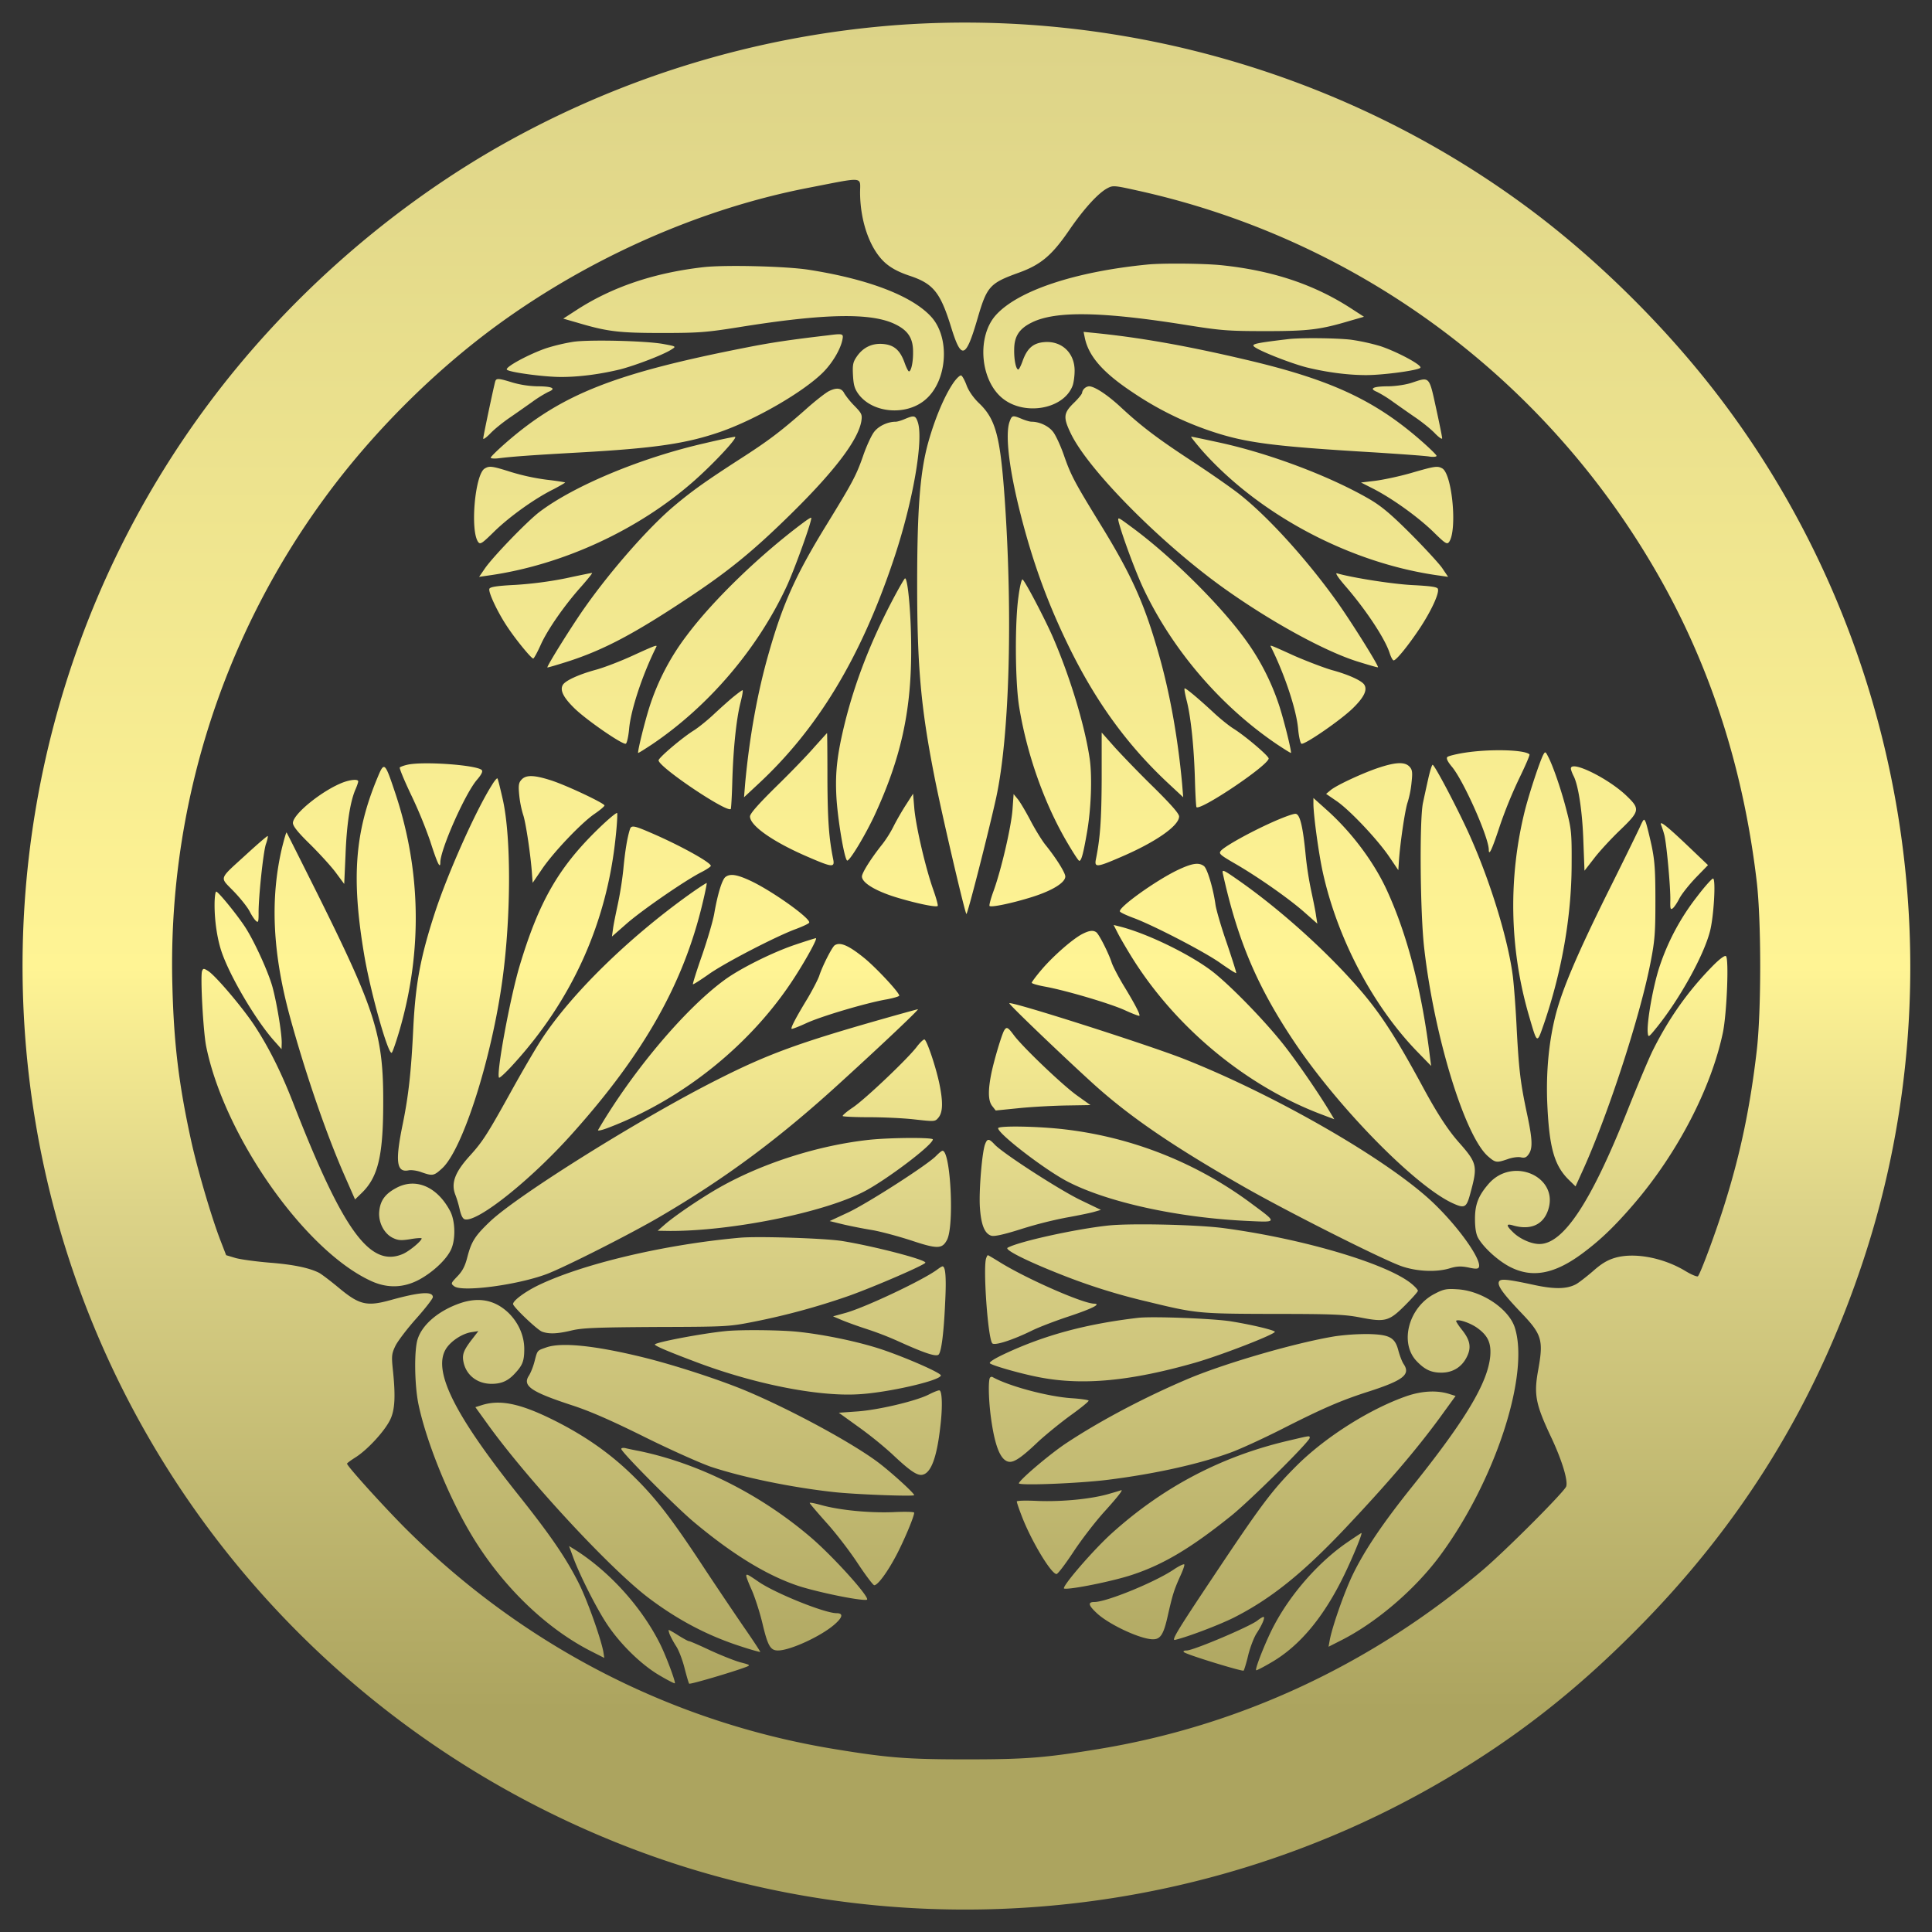 <svg xmlns="http://www.w3.org/2000/svg" xmlns:xlink="http://www.w3.org/1999/xlink" width="2048" height="2048" viewBox="0 0 2048 2048">
  <rect x="0" y="0" width="2048" height="2048" fill="#333333" stroke="none"/>
  <defs>
    <style>
      .cls-1 {
        fill-rule: evenodd;
        fill: url(#linear-gradient);
      }
    </style>
    <linearGradient id="linear-gradient" x1="1024.438" y1="23.938" x2="1024.438" y2="2024.25" gradientUnits="userSpaceOnUse">
      <stop offset="0" stop-color="#dcd388"/>
      <stop offset="0.501" stop-color="#fff494"/>
      <stop offset="0.629" stop-color="#dcd388"/>
      <stop offset="0.894" stop-color="#aca45f"/>
      <stop offset="1" stop-color="#aca45f"/>
    </linearGradient>
  </defs>
  <path id="Фигура_1_копия" data-name="Фигура 1 копия" class="cls-1" d="M955.223,26.247A1006.5,1006.5,0,0,0,517.174,162.034c-113.517,67-216.75,159.505-295.856,265.644C67.655,633.631-.376,892.16,31.662,1148.71c45.09,361.31,283,668.66,622.761,804.84,284.187,114.04,612.077,88.94,877.287-67.2,74.55-43.88,136.45-92.11,199.74-155.55,114.5-114.25,194.01-243.51,244.24-396.3,101.45-308.53,44.1-653.235-151.69-911.566-54.78-72.34-125.58-143.1-197.37-197.454C1435.99,81.392,1195.11,9.842,955.223,26.247ZM911.714,204.332c0.2,30.833,10.68,60.283,26.9,74.514,6.131,5.337,13.844,9.487,24.919,13.243,25.907,8.5,33.224,17.591,44.891,55.342,10.68,34.59,15.43,32.811,27.89-10.08,9.88-33.8,12.85-37.158,43.5-48.227,23.54-8.5,35.21-18.381,53.4-44.867,15.82-23.125,31.25-39.925,40.94-44.867,5.54-2.965,7.51-2.767,31.44,2.57,237.91,52.377,441.22,205.162,559.28,420.405q77.13,140.828,97.3,311.894c4.95,41.507,4.95,138.361,0,179.861-6.72,58.11-17.01,107.72-33.03,159.11-9.09,29.85-26.3,76.3-29.26,79.66-0.8.79-6.73-1.59-13.25-5.54-23.54-14.23-54.19-19.96-74.56-14.03-8.11,2.37-14.44,6.13-23.54,14.23-6.92,5.93-15.03,12.25-17.99,13.83-9.69,5.14-22.75,5.34-43.91.8-30.25-6.53-36.39-6.92-37.77-3.36-1.58,4.15,4.55,12.65,23.34,32.41,22.54,23.52,24.12,29.25,18.19,61.87-4.55,25.49-2.57,35.57,14.24,71.15,11.27,24.11,17.6,45.06,15.62,51.39-1.78,5.53-63.68,67.6-88.79,88.94-118.07,100.01-257.69,165.04-407.4,189.55-56.56,9.29-76.73,10.87-139.62,10.87s-83.061-1.58-139.622-10.87c-172.648-28.26-330.662-109.7-455.847-234.81-23.336-23.52-61.109-65.22-61.109-67.79,0-.6,4.351-3.76,9.69-7.12,12.657-8.3,30.06-27.28,35.993-39.33,5.142-10.48,5.933-25.1,2.769-54.36-1.384-13.44-.989-16.01,2.769-23.91,2.373-4.94,12.261-17.99,21.952-28.86,9.888-11.07,17.8-21.35,17.8-22.93,0-6.32-13.25-5.53-43.508,2.77-26.7,7.51-34.213,5.73-57.154-13.44-8.108-6.72-17.007-13.44-19.776-15.02-10.482-5.34-27.489-8.9-52.8-10.87-14.239-1.19-30.456-3.36-35.993-4.94l-9.889-2.97-6.328-16.4c-9.691-25.3-24.721-76.69-31.247-107.13-12.657-58.31-17.8-100.8-19.381-161.09A835.637,835.637,0,0,1,343.537,528.678c50.43-69.178,116.483-135.194,184.91-185,97.7-70.957,213.981-122.346,327.893-144.483C917.45,187.333,911.714,186.74,911.714,204.332Zm304.556,76.1c-76.73,7.511-137.25,27.672-160.58,53.564-19.98,22.137-17.01,67.2,5.73,87.165,22.94,20.16,65.86,13.242,75.55-12.255,1.18-3.162,2.17-10.278,2.17-16.01,0-18.974-13.84-31.822-32.23-30.24-11.67.988-18,6.522-22.74,19.567-1.78,5.139-3.96,9.487-4.75,9.487-2.37,0-4.55-10.08-4.35-20.951,0-14.231,5.34-22.334,18.59-28.857,25.31-12.65,75.35-11.661,166.12,2.965,34.81,5.534,42.72,6.127,82.07,6.127,45.69,0,57.75-1.581,89.59-11.068l14.44-4.151-13.45-8.7c-39.55-25.694-84.05-40.518-138.83-46.053C1274.61,279.242,1232.29,278.846,1216.27,280.427ZM745.79,283.2c-52.21,5.929-97.1,20.951-135.271,45.855l-13.448,8.7,14.437,4.151c31.84,9.487,43.9,11.069,89.587,11.069,39.355,0,47.266-.593,82.072-6.127,90.774-14.627,140.809-15.615,166.123-2.965,13.25,6.522,18.59,14.626,18.59,28.857,0.2,10.871-1.978,20.951-4.351,20.951-0.791,0-2.967-4.348-4.747-9.487-4.746-13.045-11.074-18.58-22.743-19.568-11.47-.988-21.16,3.558-27.884,13.44-3.956,5.732-4.549,8.7-3.956,19.766,0.594,10.673,1.78,14.428,6.131,20.358,15.426,20.16,51.221,22.73,71.195,4.941,22.745-19.963,25.705-65.027,5.735-87.164s-66.646-40.124-129.931-50.006C833.4,282.206,768.731,280.625,745.79,283.2ZM1150.02,358.5c4.15,19.172,18.99,36.368,50.23,57.121a343,343,0,0,0,83.06,41.309c36.99,12.453,65.27,16.208,175.22,22.73,27.3,1.779,52.81,3.558,56.96,4.349,3.96,0.593,7.32.2,7.32-.791s-7.72-8.5-17.01-16.6c-49.44-43.088-96.51-64.632-186.29-85.583-62.1-14.626-112.14-23.323-157.23-27.869l-13.64-1.383Zm-272.914-2.965c-38.96,4.546-60.121,7.709-85.039,12.65-140.413,27.473-196.38,49.61-254.919,100.407-9.3,8.1-17.007,15.614-17.007,16.6,0,0.79,3.757,1.186,8.5.593,14.437-1.779,32.434-3.163,85.435-6.128,80.885-4.546,113.714-9.487,149.707-21.939,37.774-13.243,87.61-42.1,108.573-62.853,9.889-9.883,18.392-24.114,20.568-34.392C894.311,353.559,893.916,353.361,877.106,355.535Zm488.474,3.953c-33.22,3.953-38.56,5.139-36.58,7.511,3.16,3.953,38.56,17.986,56.36,22.532,21.16,5.139,43.31,8.1,62.89,8.1,18,0,54.58-4.941,57.35-7.708,2.57-2.57-23.93-16.8-42.12-22.928a218.186,218.186,0,0,0-31.64-6.918C1416.21,358.3,1378.83,357.907,1365.58,359.488Zm-757.434,2.767a206.241,206.241,0,0,0-28.676,6.72c-18.194,6.128-44.7,20.359-42.124,22.928,2.769,2.767,39.355,7.708,57.352,7.708,19.578,0,41.728-2.964,62.889-8.1,16.612-4.349,46.079-15.615,54.385-21.149,4.944-3.162,4.944-3.162-8.9-5.732C684.681,361.267,625.549,359.883,608.146,362.255Zm403.834,41.7c-9.69,13.045-20.764,38.74-28.279,66.015-8.5,31.229-11.471,70.562-11.471,150.018,0,85.583,3.956,130.055,17.8,200.617,7.318,38.344,33.031,148.239,34.411,148.239s24.13-89.339,31.64-123.73c14.04-65.226,17.6-192.909,8.9-317.034-4.74-66.016-9.49-84-27.49-101-5.53-5.337-10.68-12.65-12.85-18.579-1.98-5.337-4.55-10.08-5.74-10.476S1014.75,400.4,1011.98,403.96Zm-486.895,0c-1.385,4.348-12.855,58.505-12.855,60.877,0,1.383,3.56-1.186,7.713-5.535s13.25-11.661,20.172-16.405,17.6-12.254,23.731-16.6a131.385,131.385,0,0,1,17.4-10.87c8.9-3.558,4.351-5.93-12.064-5.93a103.915,103.915,0,0,1-25.709-3.953C528.842,401,526.271,400.8,525.085,403.96Zm972.015,1.581c-6.13,2.174-16.81,3.755-24.72,3.953-17.01,0-21.56,2.372-12.66,5.93a131.456,131.456,0,0,1,17.4,10.87c6.13,4.349,16.81,11.86,23.74,16.6s16.01,12.057,20.17,16.405,7.71,6.72,7.71,5.337c0-1.581-2.97-16.208-6.53-32.415C1514.9,398.623,1515.49,399.414,1497.1,405.541Zm-347.67,6.325a7.808,7.808,0,0,0-2.38,4.546c0,1.186-3.95,6.127-8.9,10.871-10.87,10.673-11.27,15.219-2.96,32.415,18.79,38.937,96.9,117.6,164.14,165.236,49.05,34.787,104.82,65.226,139.03,76.1,12.07,3.756,22.15,6.721,22.35,6.325,1.19-1.186-29.86-50.8-44.89-71.55-31.45-43.681-71.59-87.955-101.65-111.673-8.71-6.918-31.45-22.73-50.43-35.182-36.79-24.113-53.6-36.763-76.74-58.307-13.84-12.65-26.89-21.149-32.63-21.149A8.206,8.206,0,0,0,1149.43,411.866Zm-270.742,2.767c-3.56,1.779-15.228,10.871-25.71,20.358-25.907,22.73-38.366,32.217-68.822,51.785-35.2,22.73-50.627,33.6-69.811,49.808-26.3,22.137-66.053,67.2-93.938,106.732-13.25,18.579-41.135,63.249-40.146,64.237,0.395,0.2,11.273-2.965,24.127-7.116,36.389-12.056,67.834-28.659,122.417-64.829,44.1-29.055,70.206-50.2,109.561-88.746,47.859-46.843,73.371-80.247,76.733-100.6,0.989-6.72.395-8.1-7.318-16.01A86.343,86.343,0,0,1,895.1,417.2C892.333,411.273,886.994,410.482,878.688,414.633Zm80.688,29.45c-3.56,1.581-8.109,2.965-9.889,2.965-8.5,0-18.194,4.546-22.94,10.871-2.769,3.557-8.109,15.021-11.668,25.5-7.318,20.951-11.471,28.462-38.367,72.34-32.631,52.971-46.474,83.607-61.307,135.589-12.261,42.3-20.765,90.13-25.314,139.147l-1.186,14.627,14.437-13.441c63.68-58.9,109.363-134.6,144.17-238.565,20.37-60.482,32.038-127.288,25.512-145.868C970.451,440.328,968.868,440.13,959.376,444.083Zm110.744,3.162c-4.74,13.836-.39,50.2,11.67,97.64,13.65,53.564,29.86,97.443,53.6,145.275,28.47,56.923,61.5,101.79,104.42,141.518l14.43,13.441-1.18-14.627c-4.55-49.017-13.06-96.849-25.32-139.147-14.83-51.982-28.67-82.618-61.3-135.589-26.9-43.878-31.05-51.389-38.37-72.34-3.56-10.476-8.9-21.94-11.67-25.5-4.75-6.325-14.44-10.871-22.94-10.871-1.78,0-6.53-1.384-10.28-2.965C1073.29,439.932,1072.69,440.13,1070.12,447.245ZM747.372,469.778C679.539,485.2,608.146,515.04,571.559,542.909c-13.052,10.08-47.859,46.053-57.154,59.1l-6.526,9.487,9.493-1.383c78.512-10.871,159.991-48.425,219.321-101.2,21.952-19.568,46.277-46.053,42.321-45.855C777.432,463.058,763.193,466.022,747.372,469.778Zm526.448,7.313c61.11,68.98,158.02,120.172,251.76,133.02l9.49,1.383-6.53-9.685c-3.76-5.139-18.79-21.544-33.42-36.17-20.37-20.358-30.65-29.055-43.51-36.566-41.53-24.113-105.6-48.424-159.59-60.086-15.43-3.36-28.68-6.127-29.27-6.127C1261.96,462.86,1267.1,469.185,1273.82,477.091ZM513.812,496.658c-10.284,5.93-15.623,65.819-6.922,77.875,2.176,2.965,4.153,1.582,17.206-11.266,16.019-15.614,42.915-34.984,63.087-44.867,6.724-3.558,12.063-6.72,11.866-6.918-0.4-.4-9.295-1.779-19.579-2.964a232.116,232.116,0,0,1-37.575-8.1C521.327,493.891,518.756,493.694,513.812,496.658ZM1495.12,501.6c-12.46,3.557-29.47,7.115-37.58,8.1l-14.83,1.779,12.86,6.523c20.76,10.673,47.26,29.845,63.28,45.262,13.05,12.848,15.03,14.231,17.21,11.266,8.9-12.254,3.36-72.34-7.32-78.072C1523.6,493.694,1521.03,494.089,1495.12,501.6ZM852.385,553.385c-46.079,34.193-96.114,82.42-124.2,119.974a252.307,252.307,0,0,0-39.751,76.1c-4.746,15.022-12.063,44.076-12.063,48.622,0,0.593,6.526-3.557,14.634-8.894,60.121-40.519,111.935-101.2,142.786-167.411,8.5-18.184,27.687-71.55,26.105-72.933C859.505,548.443,856.143,550.617,852.385,553.385Zm333.435-.2c3.56,14.033,17.79,52.773,26.3,70.759,30.85,65.225,82.07,124.916,141.8,165.237,8.1,5.337,14.63,9.487,14.63,8.894,0-4.546-7.32-33.6-12.06-48.622a252.507,252.507,0,0,0-39.75-76.1c-27.89-36.961-78.52-86.571-118.86-115.824C1184.83,547.85,1184.63,547.85,1185.82,553.187ZM599.444,613.075a400.971,400.971,0,0,1-53,6.918c-19.776.988-26.9,2.174-27.687,4.151-1.384,3.558,9.3,26.09,19.579,41.111,9.1,13.638,24.918,32.811,26.9,32.811,0.791,0,4.351-6.523,7.91-14.429,7.318-16.4,25.71-42.693,43.706-62.656,6.724-7.708,11.669-13.835,10.68-13.637C626.736,607.344,614.079,609.913,599.444,613.075Zm826.656,8.1c21.75,25.1,42.12,55.738,47.07,71.352,1.38,4.151,3.16,7.511,4.15,7.511,2.77,0,15.43-15.614,27.69-34,12.26-18.579,20.96-37.356,19.18-41.9-0.79-1.977-7.91-2.965-27.49-3.953-21.55-1.186-62.89-7.709-79.5-12.452C1415.03,607.146,1418.59,612.482,1426.1,621.179Zm-481.161,17.2c-22.15,42.5-38.366,84.2-49.046,126.7-8.306,33.6-10.679,52.97-9.3,79.06,1.187,22.73,8.109,64.83,11.273,67.992,1.978,2.175,19.381-26.683,29.467-48.424,27.291-59.3,38.366-108.313,38.564-172.55,0.2-36.566-3.362-78.073-6.526-78.073C958.782,613.075,952.256,624.342,944.939,638.375Zm134.681-5.93c-3.96,27.671-3.56,90.92.79,117.208,8.11,49.215,25.71,99.419,48.85,139.937,7.31,12.65,13.84,22.928,14.83,22.928,2.17,0,4.15-7.116,7.91-28.66,4.55-24.9,5.93-59.691,3.16-79.258-5.14-35.38-20.96-87.56-39.35-129.857-8.9-20.161-29.27-58.9-31.84-60.482C1082.98,613.668,1081,621.772,1079.62,632.445ZM670.442,695.1c-12.46,5.732-29.863,12.452-38.564,14.824-18.2,4.941-32.434,11.464-35.2,16.01-3.362,5.534.4,13.242,11.866,24.508,12.262,12.255,51.221,39.135,54.781,37.949,1.187-.4,2.769-7.313,3.56-15.614,1.78-20.556,14.437-58.307,28.873-87.164C696.942,683.242,693.778,684.428,670.442,695.1Zm676.748-9.487c14.44,28.857,27.1,66.608,28.88,87.164,0.79,8.3,2.37,15.219,3.56,15.614,3.56,1.186,42.51-25.694,54.78-37.949,11.47-11.266,15.22-18.974,11.86-24.508-2.57-4.349-16.81-10.871-34.41-15.615-8.11-2.372-25.91-9.092-39.55-15.022C1346.2,683.439,1346.01,683.439,1347.19,685.614Zm-88.99,58.109c4.35,17.789,7.51,48.622,8.5,83.607,0.4,15.021,1.19,27.671,1.58,28.264,4.16,4.151,76.54-44.472,76.54-51.587,0-2.767-25.12-24.114-37.58-31.822-4.94-3.162-14.24-10.673-20.76-16.8-14.44-13.441-28.88-25.695-30.66-25.695C1255.03,729.69,1256.22,736.015,1258.2,743.723Zm-481.163-4.744c-4.747,3.954-14.042,12.255-20.568,18.382S740.648,771,735.7,774.161c-12.459,7.709-37.575,29.055-37.575,31.823,0,7.115,72.381,55.737,76.535,51.587,0.395-.593,1.186-13.243,1.582-28.265,0.988-34.984,4.153-65.818,8.5-83.606,1.977-7.709,3.164-14.034,2.373-14.034S781.981,735.026,777.037,738.979Zm85.83,53.366c-7.318,8.5-25.71,27.474-40.74,42.1-18.788,18.58-27.094,28.067-27.094,31.032,0,9.882,24.919,27.276,61.9,43.088,25.116,10.871,28.082,11.266,26.3,2.372-4.548-22.335-5.933-41.507-6.13-84.793,0-27.078-.2-49.018-0.4-49.018S870.382,784.044,862.867,792.345Zm304.953,33.4c-0.2,43.681-1.58,62.655-6.13,85.188-1.78,8.894,1.19,8.5,26.3-2.372,36.98-15.812,61.9-33.206,61.9-43.088,0-2.965-8.3-12.452-27.09-31.032-15.03-14.626-33.42-33.8-41.14-42.3l-13.84-15.615v49.216Zm385.05-27.869c-9.1,1.383-17.6,3.558-18.59,4.546-1.39,1.383,0,4.546,4.55,10.08,12.26,14.231,39.35,75.108,39.35,88.35,0,7.116,3.56-.593,11.87-25.892a475.6,475.6,0,0,1,20.37-49.808c6.52-13.441,11.47-24.707,10.87-25.5C1616.15,794.717,1579.76,793.729,1552.87,797.88Zm83.06,2.174c-3.76,7.313-14.24,38.937-19.18,57.912a417.427,417.427,0,0,0,3.75,217.814c9.3,31.82,8.51,31.42,16.42,8.69,18.59-54.55,28.87-112.854,29.07-167.011,0.2-33.4-.2-38.344-5.14-57.319-5.34-21.346-14.44-48.029-19.78-58.11C1638.3,796.5,1637.91,796.5,1635.93,800.054ZM431.542,810.727c-3.56.791-7.12,2.174-7.713,2.767-0.791.593,4.549,13.441,11.668,28.462a478.487,478.487,0,0,1,20.568,49.808c7.317,22.928,10.679,30.043,10.679,22.533,0-13.638,26.1-72.736,38.762-87.56,4.944-5.732,6.526-9.092,5.142-10.476C505.308,810.925,447.956,806.774,431.542,810.727Zm1030.948,2.767c-16.61,5.337-45.68,18.777-52.01,24.114l-4.75,3.953,11.27,7.708c14.04,9.685,43.31,40.716,55.77,59.1l9.5,14.033,0.59-8.894c1.19-18.975,6.52-55.145,9.29-63.051a105.12,105.12,0,0,0,4.16-21.149c1.18-10.673.79-13.44-2.18-16.6C1489.38,807.565,1480.09,807.762,1462.49,813.494ZM399.9,824.958c-23.732,57.121-27.49,105.744-14.042,185.992,6.527,39.73,25.908,108.51,29.467,104.95,0.989-.99,4.944-12.45,8.7-25.5,23.732-82.81,22.15-167.8-4.746-248.839C407.81,807.169,407.415,806.774,399.9,824.958Zm1114.21,0c-1.78,7.906-4.36,19.765-5.74,26.288-3.76,18.184-2.97,117.01,1.38,154.164,10.68,93.49,42.92,198.45,67.44,220.19,8.11,7.11,9.3,7.11,20.97,3.16,4.74-1.78,10.87-2.57,13.84-1.98,4.15,0.99,6.13.2,8.5-3.36,4.35-6.12,3.96-15.61-1.58-41.7-7.12-33.4-8.7-46.25-11.07-89.34-0.99-21.74-2.97-47.63-4.16-57.32-4.74-37.552-22.74-97.44-44.49-146.656-11.47-26.287-38.37-77.677-40.55-77.677C1517.86,810.727,1515.89,817.25,1514.11,824.958ZM1665.2,814.68c0,1.186,1.18,4.546,2.77,7.709,5.14,9.684,9.49,38.146,10.48,69.771l1.18,30.833,10.29-13.242c5.73-7.511,18.19-20.951,27.49-29.846,20.96-20.16,21.36-22.334,6.72-36.368C1704.75,824.958,1665.2,805.588,1665.2,814.68ZM552.772,826.539c-2.967,3.163-3.362,6.128-2.373,16.208a108.856,108.856,0,0,0,4.153,20.951c2.768,7.708,8.306,44.471,9.492,64.434l0.594,7.709,9.69-14.231c12.261-18.184,41.531-48.82,55.374-58.5,6.131-4.151,11.075-8.3,11.075-9.29,0-2.372-42.717-22.532-58.143-27.078C565.626,821.4,557.32,821.4,552.772,826.539Zm-31.247,5.534c-17.206,27.079-46.87,93.687-60.516,135.392-15.426,47.435-20.568,75.3-22.941,122.935-2.175,45.46-4.944,70.57-11.075,100.81-8.306,40.12-6.724,51.98,6.131,49.41,2.769-.59,8.9.2,13.646,1.98,11.866,4.15,13.052,3.95,21.754-3.96,21.952-19.76,53-117.4,64.273-201.6,8.9-66.215,9.1-148.438.4-188.561-2.769-12.255-5.34-22.928-5.933-23.323C526.865,824.563,524.1,827.725,521.525,832.073Zm-157.619-2.767c-21.951,8.3-53.4,33.6-53.4,43.088,0,3.361,5.537,10.278,18.788,23.126,10.283,10.278,22.545,23.718,27.093,30.043l8.5,11.464L366.28,906c1.186-31.822,4.746-55.342,10.283-68.585,1.78-3.953,3.165-8.1,3.165-9.092C379.728,825.749,372.015,826.342,363.906,829.306Zm597.052,22.928c-3.955,5.93-9.888,16.207-13.25,22.73a121.646,121.646,0,0,1-12.262,19.765c-11.866,14.824-21.754,30.438-21.754,34.391,0,6.523,13.844,15.022,35.2,21.742,20.568,6.325,43.311,11.266,45.09,9.487,0.594-.592-1.582-8.5-4.746-17.393-8.306-23.52-18.194-66.411-19.974-85.385l-1.384-16.208Zm112.332,6.127c-1.39,18.184-11.87,63.644-20.17,86.374-2.97,8.1-4.75,15.022-4.16,15.614,1.78,1.779,24.33-2.964,45.09-9.487,21.36-6.72,35.21-15.219,35.21-21.742,0-3.953-9.69-19.567-21.56-34.193-3.36-4.349-10.28-15.417-15.23-24.9s-11.07-19.766-13.45-22.73l-4.55-5.535Zm318.99-5.732c0.2,12.452,5.54,51.983,9.89,71.748,15.43,70.364,53.2,142.113,100.47,190.733l14.43,14.82-1.18-8.89c-8.31-68.98-23.54-128.473-45.09-175.91-13.85-30.833-38.17-63.248-64.87-86.966l-13.65-12.255v6.72ZM632.669,880.1c-40.938,40.123-61.7,76.491-81.875,143.887-10.086,33.8-25.116,115.23-21.754,118.4,0.593,0.59,7.119-5.34,14.437-13.44,62.889-68.59,99.871-150.614,109.166-241.929,1.384-12.452,1.977-23.719,1.582-25.1C653.829,860.733,644.139,868.837,632.669,880.1Zm715.511-8.3c-24.13,10.87-49.44,25.1-53.79,29.845-2.77,3.162-1.58,4.348,14.44,13.638,23.73,13.638,57.74,37.356,74.16,51.982l13.45,11.859-1.39-8.5c-0.59-4.743-2.97-16.207-4.94-25.5a365.382,365.382,0,0,1-5.94-37.554c-2.96-31.228-6.13-44.471-10.68-44.867C1371.32,862.314,1360.05,866.465,1348.18,871.8Zm389.6,6.127c-2.77,5.929-18.39,37.949-34.81,70.759-30.85,62.462-46.47,99.022-53.59,125.9-7.32,28.07-10.49,60.09-9.3,92.9,1.98,48.03,7.12,67.4,22.55,82.81l7.51,7.32,6.53-14.43c26.7-57.91,61.7-164.64,72.97-222.95,4.55-23.127,5.15-31.626,5.15-65.227,0-31.427-.6-42.1-3.96-58.307-2.37-10.871-5.14-21.94-6.13-24.707C1742.72,867.255,1742.52,867.453,1737.78,877.929Zm23.33-2.767c0.79,2.174,2.18,6.127,2.97,9.289,2.37,7.313,6.92,57.319,6.53,70.167-0.2,9.092.19,10.08,2.76,8.1,1.59-1.383,4.75-6.127,6.93-10.475,2.37-4.546,10.08-14.231,17.2-21.742l13.05-13.44L1788.8,896.31C1765.46,874.173,1758.34,868.837,1761.11,875.162Zm-1093.437,4.15c-2.967,9.488-5.142,23.521-6.922,42.3a370.117,370.117,0,0,1-5.933,37.356c-1.977,9.29-4.351,20.556-4.944,25.3l-1.186,8.5L664.9,978.533c17.206-14.823,62.3-45.855,78.908-54.156,5.34-2.767,9.691-5.732,9.691-6.523,0-3.755-34.214-22.532-63.878-35.182C671.826,874.964,669.057,874.569,667.673,879.312ZM298.842,899.077c-12.657,54.157-9.888,111.473,8.7,179.473,16.216,59.09,37.97,122.54,57.351,166.81l11.471,26.09,6.724-6.52c17.4-16.6,22.94-38.94,23.138-93.49,0.4-73.52-7.515-98.82-69.811-224.136-17.6-35.182-32.235-64.434-32.631-64.829C303.391,881.882,301.215,889.59,298.842,899.077Zm-37.18,6.128c-30.456,27.869-29.071,23.915-14.041,39.53,7.119,7.313,14.634,16.8,17.008,21.346,2.175,4.349,5.339,9.092,6.921,10.278,2.176,1.977,2.571.593,2.571-8.1-0.2-16.8,4.944-65.028,7.713-73.329,1.582-4.349,2.373-8.3,1.978-8.7S273.528,894.334,261.662,905.205ZM1248.11,922.4c-23.33,11.267-63.28,39.926-60.91,43.879,0.79,1.186,6.92,3.953,13.65,6.523,20.37,7.313,77.32,36.758,93.54,48.618,8.5,5.93,15.62,10.48,16.02,10.08s-4.16-14.62-9.89-31.62c-5.93-17-11.27-35.38-12.06-40.914-2.38-17.2-8.71-38.345-12.27-40.914C1270.66,913.9,1263.54,915.087,1248.11,922.4Zm48.06,3.163c15.82,71.747,36.78,120.767,76.34,179.667,47.06,69.97,128.35,152.59,167.7,170.37,12.66,5.74,14.44,4.55,18.59-11.26,7.71-28.46,7.12-31.43-12.66-53.76-11.47-13.05-22.94-30.64-38.17-58.9-29.86-55.15-46.47-80.45-71.78-108.71-34.81-39.14-82.47-81.435-124.6-110.687C1297.16,922.2,1295.38,921.412,1296.17,925.563Zm-527.242,4.151c-3.559,2.964-8.108,17.788-11.668,37.949-1.186,7.708-7.119,27.671-12.854,44.467-5.933,16.8-10.284,30.84-9.889,31.23s7.515-4.15,16.019-10.08c16.217-11.86,73.173-41.306,93.543-48.619,6.724-2.57,12.855-5.337,13.646-6.523,2.373-3.953-37.576-32.612-60.912-43.879C781.388,926.946,774.07,925.76,768.928,929.714ZM1799.08,950.269a246.187,246.187,0,0,0-39.75,73.921c-6.92,20.56-13.84,59.89-12.65,70.56,0.59,5.34.79,5.14,10.08-6.32,23.93-29.85,49.05-75.11,55.77-100.805,4.16-15.219,6.53-56.33,3.36-56.33C1814.71,931.3,1806.99,939.794,1799.08,950.269ZM730.76,948.1c-64.669,46.251-124.987,105.345-156.234,152.985-6.922,10.47-21.952,36.37-33.62,57.51-24.127,43.49-29.269,51.59-42.717,66.42-16.019,17.59-20.37,29.25-15.426,41.7a116.588,116.588,0,0,1,4.549,15.42c1.582,6.72,3.362,10.08,5.735,10.47,13.843,2.77,70.4-42.49,113.912-91.31,75.744-84.6,117.67-158.91,137.842-244.1,2.769-11.266,4.549-20.753,4.351-21.149C748.756,935.841,740.45,941.177,730.76,948.1ZM227.449,959.361c0,16.8,2.769,35.38,7.119,48.619,8.5,25.9,36.389,73.33,55.968,95.27l7.91,8.9,0.2-6.92c0-10.67-5.34-42.69-9.888-59.3-4.746-16.8-20.172-50.4-29.863-64.629-9.294-13.836-27.687-36.171-29.664-36.171C228.24,945.13,227.449,951.653,227.449,959.361Zm957.381,29.648c2.37,4.744,9.09,16.211,14.83,25.5,46.28,74.51,121.23,136.77,201.72,167.01l13.05,4.94-4.55-7.51c-12.26-20.55-35.99-54.94-49.83-72.34-19.98-25.1-53.8-59.89-73.18-75.5-23.33-18.58-71.39-42.1-100.86-49.216l-5.53-1.384Zm-36.98.791c-10.09,4.941-30.86,23.12-43.12,37.36-6.13,7.11-11.07,13.83-11.07,14.62s5.93,2.57,13.45,3.96c22.15,3.95,69.61,17.98,85.23,25.1,8.11,3.75,15.03,6.32,15.43,5.93,1.18-1.19-4.95-12.85-17.01-32.62-5.34-8.89-10.88-19.56-12.26-23.52-3.17-10.08-13.65-30.633-16.42-32.412C1158.72,985.847,1154.57,986.44,1147.85,989.8Zm-304.958,11.66c-24.127,8.1-58.934,25.5-75.15,37.55-41.531,30.44-97.1,96.26-133.689,158.72-0.989,1.38,3.362.59,11.075-2.37,79.7-30.44,152.476-89.34,197.764-160.3,12.657-19.76,23.93-40.517,21.952-40.517C864.053,994.543,853.967,997.706,842.892,1001.46Zm41.926,0.59c-2.768,1.78-13.25,22.34-16.414,32.42-1.384,3.95-6.922,14.63-12.261,23.72-12.262,20.16-18.2,31.42-17.008,32.41,0.395,0.4,7.317-2.17,15.425-5.93,16.217-7.51,64.472-21.74,85.435-25.3,7.317-1.38,13.25-3.16,13.25-3.95,0-3.36-24.721-29.85-37.18-39.93C899.453,1002.05,890.554,998.3,884.818,1002.05Zm930.092,22.54c-25.32,25.89-45.29,53.96-62.3,87.75-4.35,8.5-16.41,37.36-27.09,64.04-38.57,97.45-68.23,142.51-93.74,142.31-8.9,0-21.36-5.73-28.28-12.85-7.32-7.11-6.93-9.09.79-6.72,17.6,4.95,30.65-.39,36.19-14.82,14.04-36.37-37.18-59.69-63.09-28.66-10.48,12.26-13.84,21.55-13.84,36.37,0,9.29.99,15.81,3.16,19.96,5.54,10.08,20.96,24.31,34.02,31.03,23.53,12.06,47.26,7.71,77.32-14.82,18.59-13.84,33.82-28.46,53.99-51.98,46.48-54.16,82.07-123.14,94.34-181.84,4.15-20.36,6.52-78.87,3.16-80.84C1828.16,1012.53,1822.42,1016.88,1814.91,1024.59ZM214.2,1029.33c-1.978,5.34,1.186,64.04,4.35,79.85,19.184,94.68,104.025,215.84,174.231,248.45,17.6,8.3,35,7.71,51.617-1.19,14.239-7.7,28.28-20.75,33.422-31.23,5.34-10.67,4.944-30.63-.593-41.3-13.844-26.29-36.982-35.98-57.748-24.32-11.272,6.13-16.216,13.05-17.4,23.92-1.384,11.86,4.944,24.11,14.239,28.66,5.735,2.77,8.9,2.96,18.788,1.38,6.526-1.18,11.866-1.38,11.866-.79,0,2.77-13.448,13.84-20.172,16.61-34.807,14.62-63.483-25.3-116.286-160.89-12.657-32.42-25.907-58.9-41.333-82.23-12.854-19.17-40.344-51.58-48.452-56.92C215.979,1026.37,215.385,1026.37,214.2,1029.33Zm855.731,34.19c0,1.78,57.74,56.93,88.4,84.8,38.76,35.18,84.24,66.21,158.8,108.9,46.87,26.88,150.11,78.87,169.09,85.19,16.22,5.53,36.78,6.33,50.83,1.98,7.31-2.18,11.66-2.37,19.57-.79,7.92,1.78,10.29,1.58,11.08-.4,2.97-7.91-21.36-42.3-48.25-67.99-47.07-45.07-166.92-114.24-264.61-152.79C1216.07,1107.2,1069.93,1060.56,1069.93,1063.52Zm-132.111,16.01c-91.169,25.9-123.8,37.76-177.592,65.03-80.1,40.32-210.422,121.75-240.482,150.02-16.217,15.42-19.974,21.35-24.325,37.95-2.373,9.49-5.142,14.82-10.482,20.36-7.119,7.51-7.317,7.7-3.362,10.67,8.5,6.32,67.043-1.38,98.092-13.05,19.183-7.31,88.4-42.29,119.449-60.48,70.6-41.31,128.35-84.2,194.6-145.07,42.321-38.55,80.886-75.11,79.3-75.11C972.428,1069.85,956.607,1074.2,937.819,1079.53Zm126.371,13.25c-2.77,5.53-10.09,29.84-13.25,44.67-3.76,18.57-3.56,29.64.99,35.18l3.56,4.54,25.51-2.57c14.04-1.38,36.59-2.57,50.23-2.76l24.72-.4-13.84-9.88c-15.43-10.87-57.94-51.59-67.24-64.04C1068.15,1088.43,1066.96,1088.03,1064.19,1092.78Zm-92.157,16.6c-9.1,12.25-54.781,55.74-68.031,64.63-6.527,4.35-11.273,8.5-10.68,9.09,0.791,0.6,13.251,1.19,28.083,1.19,14.634,0,36.389.99,48.254,2.37,21.557,2.37,21.557,2.37,25.314-2.17,4.549-5.74,4.747-16.61.791-35.78-3.757-17.98-13.25-46.05-15.821-46.84C978.954,1101.67,975.4,1105.03,972.033,1109.38Zm86.027,86.57c0,5.93,48.85,43.48,72.78,56.13,41.73,21.94,116.28,38.55,190.25,42.1,33.62,1.58,33.42,2.38,5.73-18.18a411.474,411.474,0,0,0-198.55-78.86C1099.59,1193.78,1058.06,1193.18,1058.06,1195.95ZM921.8,1208.2c-53.594,5.74-112.923,24.51-158.8,50.41-19.183,10.87-46.672,29.45-57.945,39.13l-7.91,6.92,13.052,0.2c64.472,0.19,160.981-18.98,204.489-41.12,22.941-11.46,74.162-50,74.162-55.93C988.843,1205.64,944.939,1205.83,921.8,1208.2Zm122.42,4.75c-3.17,8.3-6.53,48.23-5.54,66.01,1.19,19.57,5.14,29.06,12.46,31.04,3.36,0.79,13.84-1.59,30.65-6.92a438.621,438.621,0,0,1,47.86-12.26c12.26-2.17,25.71-4.94,29.86-6.12l7.52-2.18-21.36-10.28c-21.95-10.47-82.86-49.8-91.37-59.09C1048.37,1206.82,1046.59,1206.62,1044.22,1212.95Zm-51.62,12.06c-8.306,9.09-71.788,49.8-92.751,59.88l-20.37,9.49,13.646,3.36c7.515,1.78,21.358,4.55,31.049,6.13,9.492,1.58,28.28,6.72,41.728,11.07,27.885,9.29,32.829,9.09,37.968-.6,7.91-15.22,3.76-94.47-4.744-94.47C998.138,1219.87,995.369,1222.24,992.6,1225.01Zm182.14,74.11c-35,3.76-94.93,17-106.59,23.53-3.76,1.97,19.57,13.83,56.16,28.26a645.96,645.96,0,0,0,91.96,28.86c52.01,12.65,54.19,12.84,133.49,13.04,62.89,0,75.75.59,92.16,3.76,26.3,5.14,30.46,4.15,47.27-12.65,7.71-7.71,13.84-14.63,13.84-15.62s-2.77-4.15-6.33-7.11c-25.31-21.35-114.9-48.03-199.34-59.3C1269.47,1298.14,1197.68,1296.56,1174.74,1299.12Zm-389.595,12.85c-80.886,7.12-169.682,28.27-216.354,51.39-13.251,6.72-24.919,15.42-24.919,18.98,0,2.96,25.512,27.27,30.654,29.25,7.515,2.77,16.612,2.37,32.038-1.39,11.272-2.56,26.105-3.16,89.587-3.55,73.964-.2,76.93-0.4,102.838-5.54a740.557,740.557,0,0,0,101.453-27.67c27.489-9.88,80.49-32.81,80.49-34.98,0-3.36-55.176-17.59-88.2-22.93C873.941,1312.56,804.328,1310.39,785.145,1311.97Zm260.255,21.74c-3.56,9.29,1.78,85.59,6.53,90.33,2.57,2.57,21.56-3.56,41.73-13.44,7.12-3.56,24.13-10.08,37.77-14.63,25.71-8.5,36.59-13.83,28.28-14.03-11.67-.2-69.22-25.3-98.49-43.09-7.31-4.54-13.64-8.3-14.04-8.3S1046,1331.93,1045.4,1333.71Zm-51.613,11.86c-14.239,10.87-75.546,39.93-97.1,46.06l-13.645,3.75,9.294,3.95c5.142,2.18,16.613,6.33,25.71,9.29a337.223,337.223,0,0,1,35.2,13.64c27.094,12.26,39.157,16.21,41.728,13.64,2.967-2.97,5.537-23.32,6.927-55.15,1.38-26.48.39-38.34-2.774-38.34C998.335,1342.41,995.962,1343.99,993.787,1345.57Zm527.433,25.7c-27.88,14.03-38.16,51.98-19.57,71.55,8.7,9.09,15.42,12.25,26.3,12.25,11.86,0,21.36-5.73,26.7-16.21,5.34-10.27,3.95-18.18-5.14-29.45-3.76-4.74-6.33-8.89-5.94-9.29,2.18-2.17,15.23,2.38,22.35,7.52,11.27,8.1,14.83,15.81,13.84,29.45-2.37,28.26-26.1,67.99-82.66,138.55-31.84,39.73-50.63,67.79-63.29,93.88-8.9,18.58-21.75,55.15-24.32,69.58l-1.19,6.52,13.25-6.72c37.18-18.78,77.72-53.37,104.42-89.14,58.74-79.06,95.92-192.71,79.7-242.72-6.53-19.76-34.81-38.74-60.52-40.32C1533.49,1365.93,1530.32,1366.52,1521.22,1371.27ZM487.509,1381.55c-22.743,7.9-40.146,22.73-44.892,38.34-3.758,12.25-3.164,48.82.989,68.78,8.108,38.54,30.653,95.07,54.385,135.39,32.236,55.15,79.9,101.79,129.338,126.7l13.25,6.72-0.989-6.52c-2.966-15.22-17.4-55.74-26.5-73.53-13.646-26.88-30.258-50.99-65.262-94.87-66.647-83.81-89.192-129.66-75.151-152.59,4.944-8.1,17.008-16.21,26.9-17.79l7.515-1.18-5.933,7.7c-9.1,11.67-11.272,16.41-10.086,23.72,2.373,14.83,14.437,24.51,30.06,24.51,10.482,0,17.6-3.16,24.919-11.27,7.91-8.49,9.69-13.04,9.69-25.69,0-14.23-6.328-28.26-17.008-38.54C524.491,1377.99,507.484,1374.63,487.509,1381.55Zm718.871,15.41c-55.37,6.52-99.27,18.38-141.79,38.35-10.49,4.94-16.42,8.69-15.23,9.88,2.57,2.37,32.83,11.07,52.6,14.82,46.08,8.9,96.91,3.96,165.34-15.61,28.67-8.3,86.42-30.84,84.05-32.81-2.18-1.98-24.33-7.31-46.28-10.87C1287.27,1397.75,1221.41,1395.18,1206.38,1396.96ZM769.324,1411c-25.709,2.56-75.151,12.05-75.151,14.23,0,1.38,13.251,7.11,40.542,17.39,62.1,23.92,131.316,37.95,175.022,35.38,30.653-1.58,87.016-14.43,87.61-19.96,0.395-2.57-35.994-18.58-62.3-27.48-24.128-8.1-60.714-15.81-88.994-18.77C828.06,1409.81,784.947,1409.41,769.324,1411Zm645.706,5.53c-40.94,6.72-113.52,27.67-153.67,44.27-45.68,19.18-93.54,44.28-130.13,68.39-17,11.07-49.24,38.35-51.22,43.09-0.99,2.77,63.29.2,93.74-3.56,49.44-6.13,96.91-16.6,130.53-28.86,9.89-3.55,34.01-14.62,53.59-24.5,44.3-22.54,63.88-31.04,94.34-40.72,35.2-11.46,42.91-17.59,35.99-28.26-1.98-2.77-4.35-9.29-5.74-14.24-3.56-14.23-9.09-17.39-31.44-17.98A244.383,244.383,0,0,0,1415.03,1416.53Zm-836.153,11.86c-9.493,3.36-9.1,2.57-12.262,14.82-1.384,5.54-4.153,12.26-5.933,15.02-7.119,10.88,2.176,17.2,46.277,31.63,18.788,6.13,41.729,16.21,76.337,33.4,27.094,13.44,58.934,27.67,70.4,31.63,34.015,11.26,84.841,21.74,129.338,26.68,21.951,2.57,86.027,4.94,86.027,3.36,0-2.18-24.127-24.11-37.971-34.59-27.291-20.56-91.367-55.34-139.028-75.5-27.489-11.66-77.524-28.07-111.737-36.37C629.9,1426.21,594.7,1422.66,578.877,1428.39Zm470.683,31.82c-1.98,2.18-1.78,21.15.59,40.32,4.15,32.02,10.28,47.64,19.38,49.02,5.54,0.79,13.65-4.74,31.05-21.35,7.71-7.11,22.94-19.56,34.02-27.67,11.07-7.9,19.77-15.02,19.38-15.81s-8.71-1.98-18.2-2.57c-25.51-1.78-66.64-12.85-83.85-22.53C1051.34,1459.22,1050.35,1459.62,1049.56,1460.21Zm-64.87,17.99c-13.448,6.91-53.4,16.4-75.942,17.98l-19.579,1.39,20.568,14.82a413.78,413.78,0,0,1,35.6,28.66c18.59,17.59,26.5,23.13,32.038,22.34,9.3-1.39,15.624-17.6,19.381-51,2.571-20.95,1.978-38.15-.989-38.54C994.776,1473.65,989.634,1475.63,984.69,1478.2Zm506.87,1.58c-38.56,13.24-85.63,42.89-116.09,72.93-26.7,26.49-37.97,41.51-90.38,120.17-38.16,57.13-43.7,66.61-39.35,65.43,13.45-3.17,46.08-15.62,61.7-23.33,39.55-19.96,73.37-47.04,119.25-95.66,44.9-47.63,74.36-82.22,99.08-115.82l17.21-23.72-7.52-2.37C1522.81,1473.65,1507.38,1474.44,1491.56,1479.78Zm-980.121,9.49-7.515,2.37,14.239,19.76c42.915,59.1,128.745,151.6,169.089,182.24,31.642,23.91,63.482,40.52,98.684,51.78,10.679,3.56,19.777,5.93,19.974,5.73,0.2-.39-7.712-12.45-17.6-26.68-9.888-14.43-28.676-42.3-41.728-62.06-33.224-50.6-50.232-72.93-73.173-95.66-23.534-23.53-49.046-41.91-80.1-58.11C554.354,1488.47,531.809,1483.14,511.439,1489.27Zm854.141,37.94c-70.2,16.41-131.9,48.63-186.29,97.45-19.97,17.79-54.98,58.5-51.22,59.29,6.33,1.39,52.21-7.9,72.18-14.62,33.03-10.87,62.5-28.47,105.02-62.66,20.17-16.21,83.06-78.66,83.06-82.42C1388.33,1521.68,1389.12,1521.68,1365.58,1527.21Zm-707,8.7c0,3.36,57.549,61.27,76.93,77.48,41.531,34.79,78.315,57.12,111.539,67.99,21.161,6.72,65.46,15.82,71.789,14.43,4.746-.99-34.213-44.47-58.736-65.62-53.2-45.66-118.857-78.86-182.735-92.1-5.339-.99-11.865-2.38-14.239-2.97C660.553,1534.53,658.576,1534.92,658.576,1535.91Zm516.364,47.83c-18.59,5.34-49.44,8.3-74.76,7.32-12.26-.6-22.34-0.4-22.34.59s2.17,7.51,4.94,14.63c9.89,26.28,31.45,62.26,37.18,62.26,1.38,0,9.3-10.48,17.8-23.33,8.31-12.65,23.14-32.02,33.03-42.89,14.63-16.21,20.56-23.91,17.4-22.53C1187.79,1579.99,1181.86,1581.77,1174.94,1583.74Zm-316.622,9.49c0,0.59,8.108,10.08,17.8,20.95,9.888,10.87,24.72,30.24,33.027,42.89,8.5,12.85,16.414,23.32,17.6,23.32,3.757,0,13.843-13.63,23.534-32.01,7.91-15.03,18.787-40.72,18.787-44.87,0-.99-10.086-1.19-22.347-0.59-24.919.98-55.968-1.98-75.546-7.32C864.053,1593.63,858.318,1592.44,858.318,1593.23Zm570.752,41.11c-29.87,20.16-59.93,53.76-78.12,87.96-7.91,14.43-20.96,46.84-19.38,48.22,0.39,0.4,7.71-3.36,16.41-8.49,29.87-17.4,55.38-48.03,76.93-92.51,9.1-18.77,19.78-44.67,18.2-44.47C1442.91,1625.05,1436.58,1629.2,1429.07,1634.34Zm-821.715,15.81c6.526,18.19,24.325,53.57,35.6,70.76,14.239,21.75,36.785,43.68,55.968,54.95,8.7,5.14,16.019,8.9,16.414,8.5,1.187-.99-9.295-29.06-15.623-41.7-19.579-39.14-53.792-77.09-90.972-100.41l-5.537-3.36Zm636.805,13.64c-19.98,13.44-71.2,34.39-84.05,34.39-7.12,0-6.53,3.36,2.37,11.66,12.66,12.06,46.47,27.87,59.72,27.87,7.92,0,11.28-5.14,15.63-24.7,5.14-22.53,6.52-27.08,12.85-41.31,2.97-6.33,5.14-12.26,4.75-13.24S1250.09,1659.84,1244.16,1663.79Zm-453.082,6.72c0,1.19,2.571,7.91,5.735,14.83,3.164,7.11,8.306,22.73,11.273,34.98,5.735,24.31,8.5,29.25,16.612,29.25,12.657,0,44.7-14.62,59.329-27.08,9.295-7.9,10.284-12.45,2.769-12.45-12.459,0-64.076-20.75-82.27-33.01C792.265,1668.54,791.078,1668.14,791.078,1670.51Zm541.682,47.44c-8.9,6.72-67.84,31.62-74.76,31.62-2.97,0-4.15.79-2.97,1.78,2.57,2.57,61.9,20.76,63.29,19.57,0.59-.79,2.96-8.3,4.94-16.8,2.18-8.5,6.13-18.78,8.9-22.93,5.74-8.7,9.3-17.19,7.12-17.19C1338.49,1714,1335.52,1715.77,1332.76,1717.95ZM710,1732.77a102.5,102.5,0,0,0,6.724,12.26c2.768,4.15,6.724,14.43,8.9,23.12,2.175,8.5,4.351,16.01,4.944,16.61,0.989,0.98,47.266-12.65,60.516-17.79,4.549-1.78,4.153-2.18-5.933-4.75-5.933-1.58-20.37-7.31-32.038-12.65-11.668-5.53-21.754-9.88-22.743-9.88s-5.933-2.77-11.075-5.93c-5.141-3.36-9.888-5.93-10.283-5.93C708.412,1727.83,709.006,1730.01,710,1732.77Z"/>
</svg>
